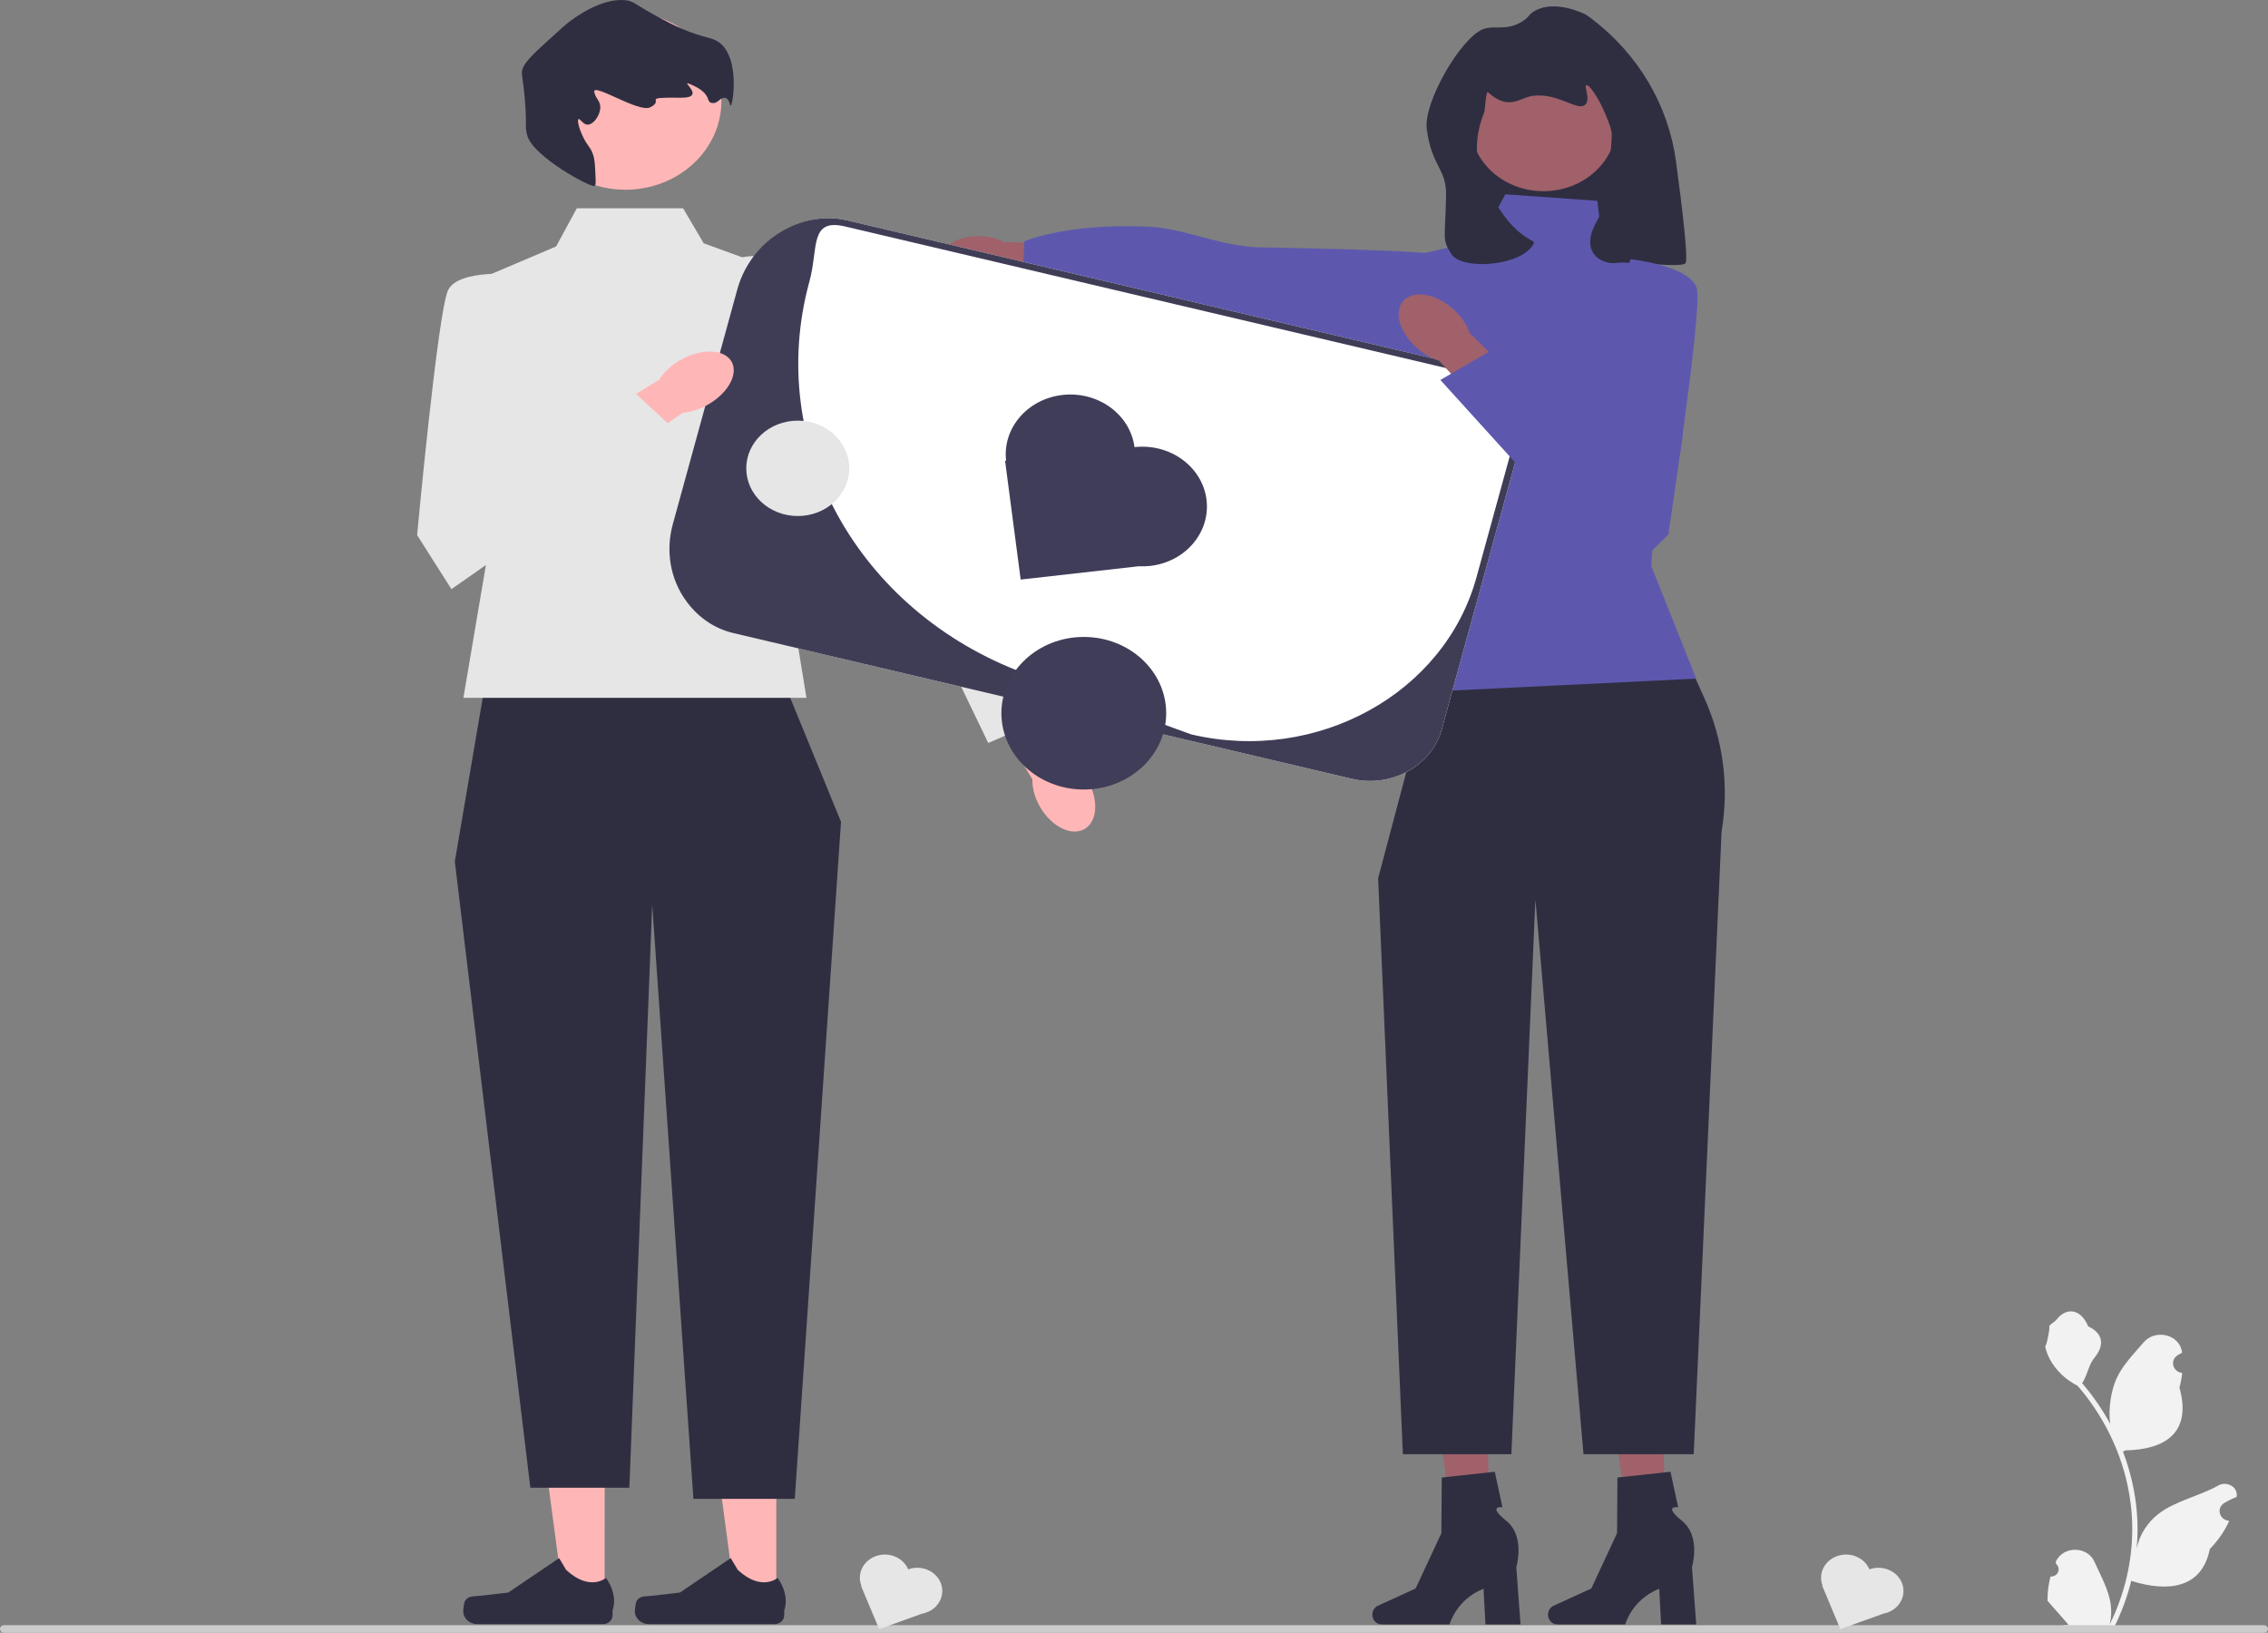 <svg width="714" height="514" viewBox="0 0 714 514" fill="none" xmlns="http://www.w3.org/2000/svg">
<rect x="0" y="0" width="714" height="514" fill="#808080" stroke="none"/>
<g clip-path="url(#clip0_18_154)">
<path d="M515.08 95.164H462.785V17.898L515.08 33.351V95.164Z" fill="#2F2E41"/>
<path d="M524.364 487.466L513.572 487.702L507.556 442.81L523.482 442.461L524.364 487.466Z" fill="#A0616A"/>
<path d="M487.338 508.313C487.338 510.001 488.632 511.369 490.228 511.369H511.649C511.649 511.369 513.757 503.524 522.351 500.147L522.944 511.369H533.995L532.656 493.325C532.656 493.325 535.612 483.67 529.473 478.736C523.334 473.801 528.306 474.488 528.306 474.488L525.891 463.319L509.193 465.137L509.07 482.669L500.967 500.071L489.081 505.507C488.023 505.991 487.338 507.094 487.338 508.313L487.338 508.313L487.338 508.313Z" fill="#2F2E41"/>
<path d="M469.055 487.466L458.263 487.702L452.247 442.81L468.173 442.461L469.055 487.466Z" fill="#A0616A"/>
<path d="M432.029 508.313C432.029 510.001 433.323 511.369 434.919 511.369H456.34C456.34 511.369 458.448 503.524 467.042 500.147L467.635 511.369H478.686L477.347 493.325C477.347 493.325 480.303 483.67 474.164 478.736C468.025 473.801 472.997 474.488 472.997 474.488L470.582 463.319L453.884 465.137L453.761 482.669L445.658 500.071L433.772 505.507C432.714 505.991 432.029 507.094 432.029 508.313L432.029 508.313L432.029 508.313Z" fill="#2F2E41"/>
<path d="M518.417 179.641L449.433 217.759L433.856 276.481L441.645 457.798H475.804L483.369 283.178L498.512 457.798H533.206L541.981 261.706C544.398 247.455 542.49 232.863 536.472 219.557L518.417 179.641V179.641V179.641Z" fill="#2F2E41"/>
<path d="M502.84 63.228L473.911 61.167L466.123 75.59L443.87 80.741L438.307 144.614C449.312 171.089 456.221 196.389 449.433 217.759L533.995 213.638L519.876 178.291C519.876 178.291 519.53 165.219 527.319 147.705C535.107 130.191 522.868 84.862 522.868 84.862L505.066 80.741L502.84 63.228H502.84V63.228Z" fill="#5D58AE"/>
<path d="M308.054 88.074C310.871 88.155 313.474 87.64 315.522 86.718L342.303 89.057L343.133 77.225L315.876 76.126C313.894 75.088 311.331 74.424 308.514 74.344C302.079 74.159 296.759 77.083 296.632 80.875C296.505 84.666 301.619 87.89 308.054 88.074H308.054Z" fill="#A0616A"/>
<path d="M466.48 124.195C466.48 124.195 465.534 86.502 456.605 80.844C452.923 78.511 396.302 77.981 394.24 77.783C381.519 76.562 372.467 71.886 361.757 71.374C335.656 70.124 322.46 75.989 322.46 75.989L322 88.091L466.48 124.195V124.195Z" fill="#5D58AE"/>
<path d="M485.912 60.19C498.669 60.19 509.011 50.615 509.011 38.803C509.011 26.99 498.669 17.415 485.912 17.415C473.154 17.415 462.812 26.99 462.812 38.803C462.812 50.615 473.154 60.19 485.912 60.19Z" fill="#A0616A"/>
<path d="M478.906 6.955C473.937 9.855 470.298 7.778 466.749 9.241C459.816 12.098 448.109 32.169 449.165 40.571C450.66 52.472 455.384 52.962 455.243 61.499C455.017 75.209 453.84 75.153 456.873 79.94C460.245 85.264 479.348 83.818 482.894 76.598C483.594 75.174 475.823 75.734 467.236 57.046C462.927 47.669 465.755 39.124 467.236 35.412C467.582 34.543 467.741 28.373 468.48 29.058C474.964 35.062 478.599 30.673 482.515 30.169C490.55 29.136 496.601 35.138 499.039 32.983C500.854 31.38 498.539 27.14 499.419 26.828C500.357 26.495 503.464 31.146 505.497 36.149C506.809 39.375 507.465 40.988 507.397 42.832C507.187 48.526 505.619 64.671 502.841 69.409C496.84 79.639 504.396 83.499 509.106 82.754C512.912 82.151 529.736 84.523 530.657 82.802C531.477 81.268 529.603 65.492 527.634 50.825C525.268 33.196 515.783 16.997 500.91 5.775C500.038 5.117 499.387 4.665 499.039 4.493C498.216 4.084 489.722 0.001 483.464 3.262C481.16 4.462 481.536 5.42 478.906 6.955L478.906 6.955Z" fill="#2F2E41"/>
<path d="M190.355 504.163L177.538 504.162L171.441 458.389L190.357 458.39L190.355 504.163Z" fill="#FFB6B6"/>
<path d="M146.444 503.894C146.045 504.516 145.834 506.524 145.834 507.248C145.834 509.472 147.782 511.276 150.184 511.276H189.875C191.514 511.276 192.843 510.045 192.843 508.528V506.998C192.843 506.998 194.806 502.399 190.764 496.732C190.764 496.732 185.74 501.17 178.232 494.218L176.018 490.505L159.993 501.357L151.11 502.369C149.167 502.591 147.444 502.335 146.444 503.894H146.444H146.444Z" fill="#2F2E41"/>
<path d="M244.39 504.163L231.574 504.162L225.477 458.389L244.393 458.39L244.39 504.163Z" fill="#FFB6B6"/>
<path d="M200.48 503.894C200.081 504.516 199.87 506.524 199.87 507.248C199.87 509.472 201.818 511.276 204.22 511.276H243.911C245.55 511.276 246.878 510.045 246.878 508.528V506.998C246.878 506.998 248.842 502.399 244.8 496.732C244.8 496.732 239.775 501.17 232.268 494.218L230.054 490.505L214.028 501.357L205.146 502.369C203.202 502.591 201.48 502.335 200.48 503.894H200.48H200.48Z" fill="#2F2E41"/>
<path d="M246.932 215.178L152.91 214.177L143.183 271.214L166.959 468.341H198.13L205.325 284.723L218.293 471.844H250.209L264.764 258.706L246.932 215.178Z" fill="#2F2E41"/>
<path d="M645.537 496.301C647.77 496.431 649.004 493.862 647.314 492.366L647.146 491.747C647.168 491.697 647.191 491.648 647.213 491.598C649.471 486.613 657.123 486.648 659.362 491.64C661.349 496.071 663.879 500.51 664.502 505.195C664.781 507.263 664.655 509.37 664.16 511.399C668.815 501.983 671.266 491.7 671.266 481.359C671.266 478.761 671.112 476.163 670.798 473.571C670.54 471.451 670.184 469.344 669.723 467.257C667.231 455.972 661.835 445.224 654.052 436.247C650.311 434.353 647.191 431.393 645.306 427.845C644.629 426.565 644.098 425.189 643.847 423.786C644.273 423.838 645.453 417.834 645.132 417.466C645.725 416.632 646.787 416.217 647.435 415.404C650.658 411.358 655.099 412.064 657.417 417.563C662.369 419.877 662.417 423.715 659.378 427.406C657.445 429.754 657.179 432.932 655.483 435.446C655.658 435.653 655.839 435.853 656.014 436.06C659.214 439.86 661.982 443.945 664.315 448.236C663.655 443.467 664.629 437.721 666.289 434.017C668.178 429.797 671.719 426.243 674.838 422.595C678.583 418.213 686.265 420.125 686.924 425.68C686.931 425.734 686.937 425.788 686.943 425.842C686.48 426.084 686.026 426.341 685.583 426.612C683.055 428.16 683.928 431.789 686.924 432.217L686.992 432.227C686.824 433.772 686.538 435.304 686.12 436.809C690.12 451.134 681.483 456.352 669.151 456.586C668.878 456.716 668.613 456.845 668.341 456.968C669.59 460.225 670.589 463.566 671.328 466.953C671.992 469.945 672.452 472.97 672.711 476.008C673.032 479.84 673.004 483.692 672.655 487.518L672.676 487.383C673.562 483.169 676.033 479.233 679.621 476.505C684.966 472.44 692.517 470.943 698.283 467.676C701.059 466.103 704.616 468.135 704.131 471.115L704.108 471.258C703.249 471.581 702.411 471.956 701.602 472.376C701.139 472.618 700.685 472.875 700.241 473.146C697.713 474.694 698.587 478.323 701.583 478.751L701.651 478.761C701.699 478.768 701.741 478.774 701.79 478.781C700.317 482.018 698.265 485.024 695.696 487.615C693.195 500.121 682.451 501.307 670.958 497.665H670.951C669.695 502.733 667.859 507.683 665.5 512.401H646.025C645.955 512.201 645.892 511.994 645.83 511.794C647.63 511.897 649.445 511.8 651.218 511.496C649.773 509.855 648.329 508.2 646.884 506.559C646.849 506.526 646.821 506.494 646.793 506.462C646.06 505.622 645.32 504.788 644.587 503.948L644.587 503.947C644.541 501.367 644.875 498.797 645.536 496.302L645.537 496.301V496.301L645.537 496.301Z" fill="#F2F2F2"/>
<path d="M0 512.809C0 513.47 0.573 514 1.286 514H712.714C713.427 514 714 513.47 714 512.809C714 512.149 713.427 511.619 712.714 511.619H1.286C0.573 511.619 0 512.149 0 512.809Z" fill="#CCCCCC"/>
<path d="M215.051 65.581H181.587L175.064 77.589L143.183 91.145L154.531 168.648L145.885 219.681H253.885L244.231 160.643L257.199 89.597L221.535 76.588L215.051 65.581Z" fill="#E6E6E6"/>
<path d="M327.066 253.385C325.606 250.628 324.94 247.794 325.016 245.315L309.32 219.864L322.619 213.303L337.108 239.827C339.271 241.291 341.282 243.514 342.742 246.271C346.076 252.569 345.27 259.268 340.941 261.232C336.612 263.197 330.4 259.684 327.066 253.385V253.385H327.066Z" fill="#FFB6B6"/>
<path d="M223.61 86.181C223.61 86.181 234.198 76.094 246.076 83.114C257.954 90.133 301.283 161.963 301.283 161.963L334.706 223.716L311.114 233.893L282.651 174.759L222.876 115.2L223.61 86.181L223.61 86.181H223.61Z" fill="#E6E6E6"/>
<path d="M196.902 59.728C213.59 59.728 227.119 47.202 227.119 31.75C227.119 16.297 213.59 3.771 196.902 3.771C180.213 3.771 166.684 16.297 166.684 31.75C166.684 47.202 180.213 59.728 196.902 59.728Z" fill="#FFB6B6"/>
<path d="M187.419 54.267C187.558 57.008 187.628 58.379 187.174 58.544C185.805 59.043 168.175 49.403 166.099 42.986C165.131 39.993 165.949 39.933 165.242 31.418C164.566 23.274 163.808 23.209 164.704 21.194C165.7 18.955 168.741 16.196 174.822 10.677C177.122 8.591 178.272 7.547 178.998 7.008C181.198 5.373 189.393 -0.717 196.907 0.07C200.057 0.4 199.519 1.564 211.286 7.473C212.3 7.981 213.659 8.653 215.536 9.425C220.101 11.3 222.933 11.787 224.424 12.31C233.46 15.48 230.808 33.142 230.032 33.243C229.749 33.28 229.672 30.99 228.189 30.8C226.855 30.63 226.005 32.369 224.792 32.432C221.479 32.605 225.158 29.669 217.05 26.407C213.898 25.14 222.668 30.856 214.319 30.763C201.263 30.618 209.613 31.387 204.655 33.799C201.039 35.558 186.492 25.879 187.083 28.972C187.5 31.153 189.21 31.781 188.963 34.225C188.724 36.593 186.802 39.144 185.107 39.238C183.545 39.325 182.689 37.295 182.168 37.489C181.601 37.7 182.223 40.248 183.446 42.865C184.998 46.187 185.924 46.213 186.742 48.769C187.213 50.238 187.281 51.581 187.419 54.267H187.419V54.267Z" fill="#2F2E41"/>
<path d="M425.582 245.17L230.882 199.303C218.436 196.371 210.886 184.61 214.053 173.086L238.275 84.939C241.441 73.415 254.143 66.425 266.589 69.356L461.29 115.223C473.736 118.155 481.285 129.916 478.119 141.44L453.897 229.588C450.73 241.112 438.028 248.102 425.582 245.17Z" fill="white"/>
<path d="M425.582 245.17L230.881 199.303C224.658 197.837 219.66 194.164 216.089 189.293C210.893 182.207 209.537 173.285 211.818 164.985L232.13 91.067C234.411 82.766 240.207 75.529 248.428 71.603C254.079 68.905 260.366 67.891 266.589 69.356L461.289 115.223C473.755 118.16 481.29 129.897 478.118 141.44L453.896 229.588C450.73 241.112 438.028 248.102 425.582 245.17H425.582ZM266.056 71.296C254.747 68.632 257.703 78.115 254.825 88.587L254.825 88.587C240.787 139.674 269.823 192.491 322.703 212.024C351.249 222.568 374.993 231.187 374.993 231.187C414.536 240.503 454.748 218.373 464.809 181.76L476.024 140.946C478.901 130.475 472.066 119.827 460.756 117.163L266.056 71.296V71.296Z" fill="#3F3D56"/>
<path d="M357.155 140.759L357.155 140.759C355.799 130.432 345.657 123.079 334.504 124.335L334.504 124.335C323.456 125.579 315.565 134.805 316.735 145.015L316.411 145.052L321.324 182.449L358.491 178.263C359.665 178.322 360.86 178.293 362.069 178.157L362.069 178.157C373.222 176.901 381.164 167.511 379.807 157.183V157.183C378.45 146.856 368.309 139.503 357.155 140.759L357.155 140.759V140.759Z" fill="#3F3D58"/>
<path d="M285.915 494.041H285.915C284.341 490.286 279.777 488.423 275.721 489.88H275.721C271.703 491.324 269.693 495.484 271.185 499.212L271.067 499.254L276.768 512.855L290.284 507.998C290.731 507.916 291.176 507.8 291.616 507.642H291.616C295.672 506.184 297.684 501.958 296.11 498.203V498.203C294.536 494.447 289.971 492.584 285.915 494.041L285.915 494.041Z" fill="#E6E6E6"/>
<path d="M588.517 494.041C586.943 490.286 582.379 488.423 578.323 489.88C574.305 491.324 572.295 495.484 573.787 499.212L573.669 499.254L579.37 512.855L592.886 507.998C593.333 507.916 593.778 507.8 594.218 507.642C598.274 506.184 600.286 501.958 598.712 498.203V498.203C597.138 494.447 592.574 492.584 588.517 494.041L588.518 494.041H588.517Z" fill="#E6E6E6"/>
<path d="M341.196 248.546C355.521 248.546 367.133 237.794 367.133 224.531C367.133 211.267 355.521 200.515 341.196 200.515C326.871 200.515 315.259 211.267 315.259 224.531C315.259 237.794 326.871 248.546 341.196 248.546Z" fill="#3F3D58"/>
<path d="M223.289 127.135C220.506 128.805 217.546 129.754 214.878 129.979L189.451 147.433L180.834 135.987L207.556 119.514C208.869 117.352 211.014 115.239 213.797 113.569C220.155 109.755 227.434 109.7 230.055 113.446C232.676 117.193 229.647 123.321 223.289 127.135H223.289V127.135L223.289 127.135Z" fill="#FFB6B6"/>
<path d="M163.733 86.404C163.733 86.404 144.28 84.403 141.038 91.407C137.796 98.412 131.312 168.457 131.312 168.457L142.119 185.468L212.991 135.804L198.639 122.515L168.265 135.804L163.733 86.404H163.733V86.404Z" fill="#E6E6E6"/>
<path d="M445.492 109.038C447.804 111.239 450.461 112.775 453.008 113.545L473.598 135.804L484.751 126.422L462.663 104.853C461.904 102.474 460.321 99.971 458.009 97.77C452.728 92.741 445.645 91.186 442.189 94.298C438.732 97.41 440.211 104.009 445.492 109.038V109.038Z" fill="#A0616A"/>
<path d="M513.349 81.611C513.349 81.611 532.795 83.671 534.271 91.168C535.747 98.665 525.221 168.288 525.221 168.288L510.593 182.644L453.446 119.613L470.634 109.617L497.05 128.835L513.349 81.611Z" fill="#5D58AE"/>
<path d="M251.151 162.447C260.106 162.447 267.366 155.725 267.366 147.433C267.366 139.141 260.106 132.419 251.151 132.419C242.195 132.419 234.935 139.141 234.935 147.433C234.935 155.725 242.195 162.447 251.151 162.447Z" fill="#E6E6E6"/>
</g>
<defs>
<clipPath id="clip0_18_154">
<rect width="714" height="514" fill="white"/>
</clipPath>
</defs>
</svg>
